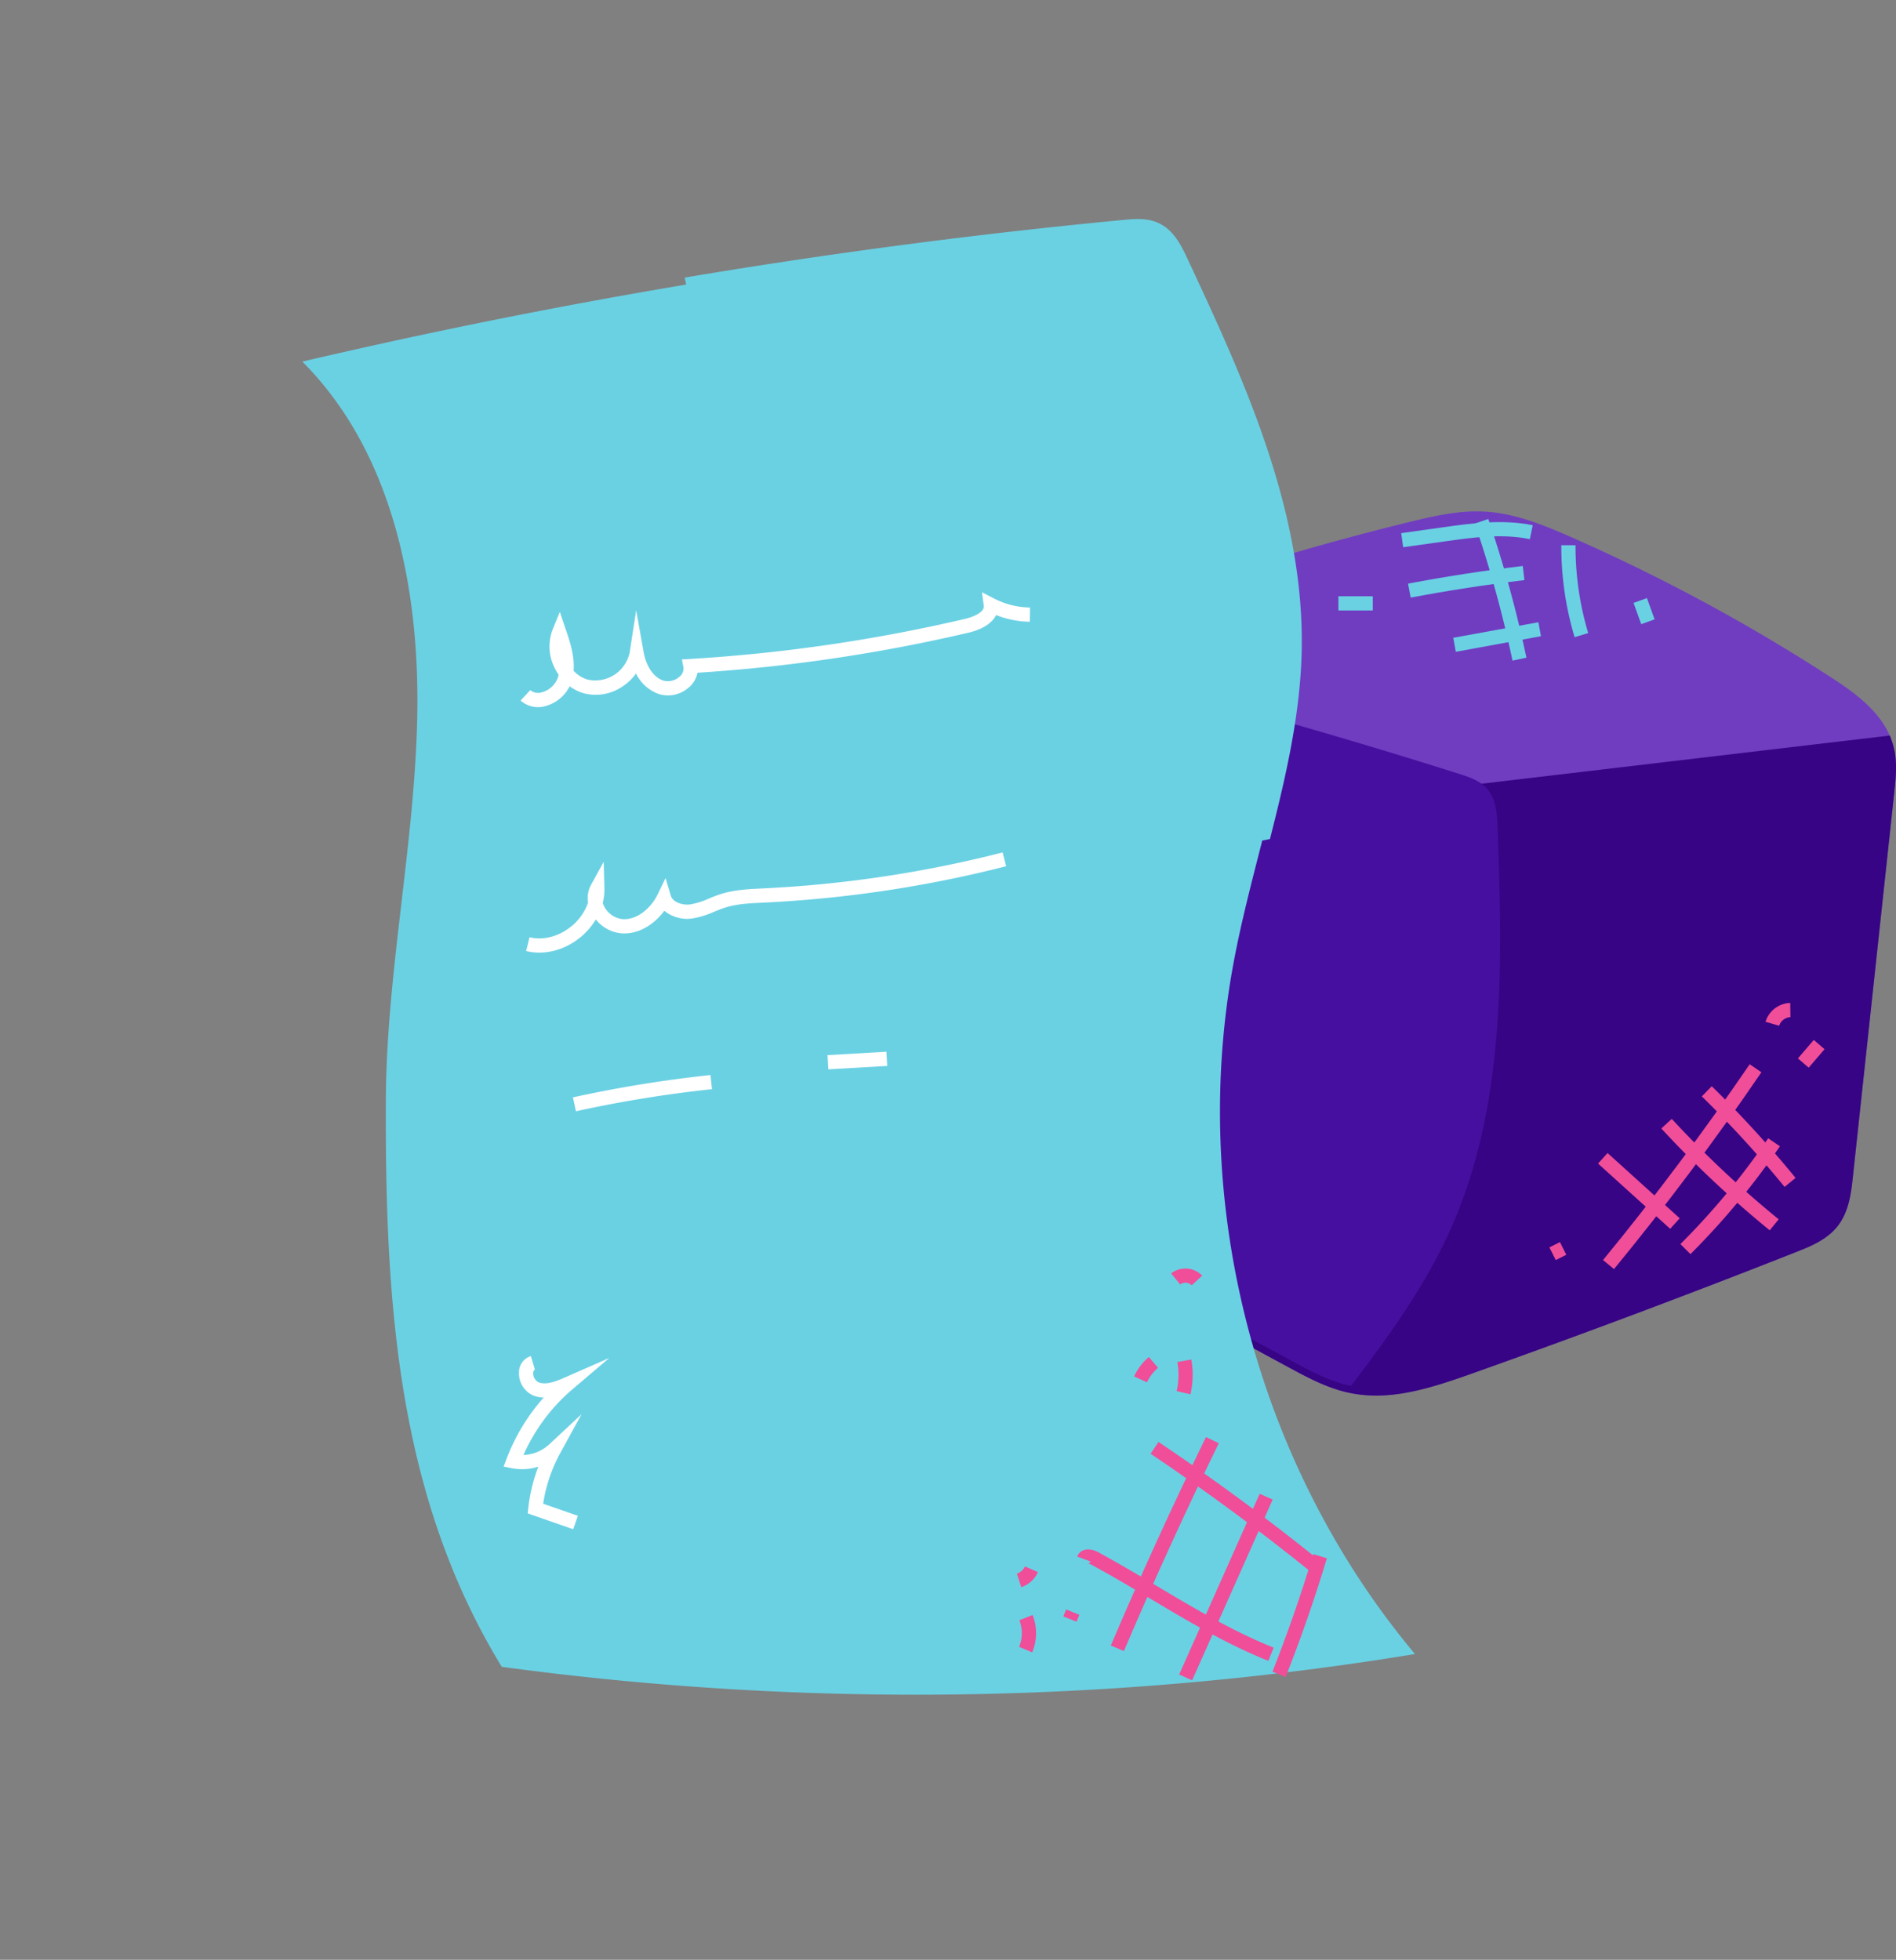 <?xml version="1.0" encoding="UTF-8"?>
<svg xmlns="http://www.w3.org/2000/svg" width="663.801" height="686.03" viewBox="0 0 663.801 686.03">
  <rect x="0" y="0" width="663.801" height="686.03" fill="#808080" stroke="none"/>
  <g id="Group_3763" data-name="Group 3763" transform="translate(10645.818 -12991.811)">
    <path id="Path_128434" data-name="Path 128434" d="M2610.794,9861.254q1.846-65.609,3.7-131.218c.056-2,.158-4.136,1.346-5.745,1.087-1.473,2.879-2.217,4.582-2.889a963.243,963.243,0,0,1,124.383-39.521c8.406-2.055,16.983-4.011,25.621-3.5,9.971.6,19.43,4.442,28.578,8.452a639.8,639.8,0,0,1,91.18,49.124c9.025,5.853,18.594,12.9,21.015,23.38,1.089,4.713.577,9.63.059,14.439q-7.246,67.334-14.493,134.668c-.61,5.663-1.351,11.661-4.9,16.116-3.263,4.1-8.361,6.2-13.234,8.124q-56.589,22.348-113.937,42.705c-13.394,4.756-27.669,9.491-41.56,6.479-7.107-1.542-13.615-5.032-20.013-8.489q-46.5-25.124-92.72-50.744c-6.408-3.552-13.307-7.673-15.78-14.568-4.02-11.21,5.648-22.854,5.379-34.76" transform="translate(-12896.34 3495.007)" fill="#703dc1"></path>
    <path id="Path_128435" data-name="Path 128435" d="M2732.341,9985.323a45.578,45.578,0,0,1-9.737-1.021c-7.534-1.633-14.512-5.4-20.667-8.729-30.889-16.69-62.093-33.769-92.744-50.757-7.081-3.925-14.219-8.386-16.916-15.9-2.6-7.255-.2-14.421,2.13-21.353,1.65-4.917,3.208-9.56,3.1-14.189l4.973-.111c.124,5.5-1.649,10.778-3.363,15.883-2.15,6.409-4.181,12.462-2.163,18.092,2.115,5.9,8.135,9.625,14.645,13.233,30.636,16.981,61.825,34.049,92.7,50.731,6.152,3.324,12.513,6.761,19.358,8.246,12.737,2.763,25.745-1.261,40.2-6.392,38.018-13.5,76.325-27.854,113.855-42.675,5.24-2.07,9.466-3.925,12.2-7.361,3.21-4.029,3.855-10.019,4.372-14.832l14.493-134.669c.49-4.553,1-9.262-.009-13.612-2.237-9.684-11.468-16.356-19.946-21.854A638.873,638.873,0,0,0,2798,9689.115c-9.176-4.021-18.2-7.679-27.727-8.246-8.074-.481-16.046,1.267-24.883,3.428a963.728,963.728,0,0,0-124.061,39.42,8.019,8.019,0,0,0-3.5,2.051c-.71.964-.809,2.534-.86,4.339l-3.7,131.219-4.97-.142L2612,9729.967c.057-2.048.135-4.854,1.83-7.153,1.553-2.1,3.934-3.039,5.673-3.724a968.648,968.648,0,0,1,124.7-39.623c9.235-2.259,17.586-4.078,26.361-3.562,10.337.617,20.206,4.614,29.427,8.656a643.719,643.719,0,0,1,91.534,49.316c9.294,6.025,19.432,13.415,22.086,24.906,1.194,5.167.618,10.531.11,15.264l-14.493,134.669c-.587,5.453-1.318,12.238-5.427,17.4-3.78,4.749-9.594,7.044-14.266,8.888-37.584,14.843-75.945,29.221-114.017,42.737-11.662,4.139-22.454,7.584-33.183,7.584" transform="translate(-12896.34 3495.007)" fill="#703dc1"></path>
    <path id="Path_128436" data-name="Path 128436" d="M2726.672,9793.894c-8.043-.393-12.391,9.088-14.573,16.839q-20.294,72.067-46.368,142.337,18.673,10.192,37.387,20.314c6.4,3.457,12.906,6.947,20.012,8.489,13.891,3.013,28.166-1.723,41.561-6.479q57.336-20.353,113.936-42.705c4.874-1.925,9.971-4.025,13.234-8.124,3.548-4.455,4.29-10.453,4.9-16.116l14.493-134.668c.518-4.81,1.03-9.727-.059-14.439a22.526,22.526,0,0,0-.7-2.357l-146.876,17.335Z" transform="translate(-12896.34 3495.007)" fill="#360484"></path>
    <path id="Path_128437" data-name="Path 128437" d="M2732.341,9985.323a45.643,45.643,0,0,1-9.738-1.021c-7.533-1.634-14.511-5.4-20.666-8.73-11.343-6.128-23.574-12.774-37.4-20.32l-1.888-1.031.748-2.017c17.289-46.6,32.867-94.42,46.306-142.146,4.275-15.182,11.122-18.615,16.37-18.663l36.792-19.49.463-.055,148.855-17.568.658,1.882a24.437,24.437,0,0,1,.774,2.62c1.2,5.169.617,10.532.109,15.263l-14.494,134.669c-.586,5.452-1.315,12.236-5.426,17.4-3.781,4.749-9.595,7.044-14.265,8.888-37.586,14.845-75.948,29.223-114.019,42.737-11.66,4.139-22.451,7.585-33.181,7.585m-63.532-33.407c13.046,7.119,24.675,13.437,35.491,19.28,6.152,3.323,12.513,6.762,19.357,8.246,12.742,2.763,25.744-1.26,40.2-6.392,38.017-13.494,76.323-27.853,113.857-42.675,5.24-2.069,9.464-3.925,12.2-7.36,3.21-4.032,3.855-10.021,4.372-14.832l14.493-134.669c.49-4.553,1-9.26-.01-13.613-.016-.067-.031-.136-.049-.2l-144.349,17.037-37.141,19.676-.681-.033c-6.728-.3-10.438,9.275-12.059,15.028-13.281,47.165-28.648,94.428-45.683,140.511" transform="translate(-12896.34 3495.007)" fill="#360484"></path>
    <path id="Path_128439" data-name="Path 128439" d="M2774.847,9786.574c-.172-4.856-.511-10.146-3.757-13.761-2.471-2.754-6.169-3.99-9.7-5.108q-72.56-23-146.629-40.809a19.192,19.192,0,0,0-.276,3.141q-1.846,65.609-3.694,131.217l-10.8,12.058c.268,11.906-9.4,23.55-5.379,34.76,2.473,6.9,9.371,11.017,15.779,14.568q46.224,25.62,92.721,50.745c6.4,3.456,12.906,6.946,20.012,8.488.136.03.273.046.409.075,13.183-17.366,25.951-34.942,34.824-54.778,19.448-43.473,18.17-93,16.484-140.6" transform="translate(-12896.34 3495.007)" fill="#470f9f"></path>
    <rect id="Rectangle_4243" data-name="Rectangle 4243" width="4.138" height="4.973" transform="translate(-10103.371 13428.468) rotate(-26.726)" fill="#f04e98"></rect>
    <g id="Group_3762" data-name="Group 3762" transform="matrix(0.921, -0.391, 0.391, 0.921, -6103.562, -3106.462)">
      <g id="Group_3761" data-name="Group 3761">
        <path id="Path_128438" data-name="Path 128438" d="M2777.332,9786.486c-.2-5.729-.691-11.213-4.391-15.334-3-3.348-7.324-4.718-10.8-5.817-48.049-15.228-97.44-28.974-146.8-40.857l-2.524-.606-.479,2.446q-66.618-15.957-134.158-27.675c16.807,41.675,6.714,89.626-11.764,130.585s-44.9,78.015-62.588,119.32c-27.629,64.517-50.137,128.276-39.856,197.7A1080.054,1080.054,0,0,0,2659.849,10267c-25.11-82.4-11.485-175.723,36.132-247.5,8.059-12.147,17.043-23.732,25.905-35.371.236.055.467.126.7.177.115.027.231.047.441.083l1.539.32.949-1.25c12.8-16.861,26.054-35.017,35.114-55.268,20.126-44.988,18.3-96.367,16.7-141.7" transform="translate(-12896.34 3495.007)" fill="#6ad1e3"></path>
        <path id="Path_128440" data-name="Path 128440" d="M2566.5,10226.247l-3.452-3.58c19.158-18.476,39.063-36.686,59.162-54.125l3.26,3.756c-20.033,17.383-39.874,35.535-58.97,53.949" transform="translate(-12896.34 3495.007)" fill="#f04e98"></path>
        <rect id="Rectangle_4244" data-name="Rectangle 4244" width="69.229" height="4.974" transform="translate(-10315.244 13736.356) rotate(-42.981)" fill="#f04e98"></rect>
        <path id="Path_128441" data-name="Path 128441" d="M2615.073,10256.694l-3.545-3.488c10.141-10.307,19.971-21.164,29.218-32.27l3.822,3.183c-9.335,11.211-19.259,22.17-29.5,32.575" transform="translate(-12896.34 3495.007)" fill="#f04e98"></path>
        <path id="Path_128442" data-name="Path 128442" d="M2637.59,10226.38c-10.9-20.435-22.844-40.632-35.511-60.029l4.164-2.719c12.747,19.52,24.771,39.845,35.736,60.408Z" transform="translate(-12896.34 3495.007)" fill="#f04e98"></path>
        <path id="Path_128443" data-name="Path 128443" d="M2611.693,10249.148c-11.09-11.011-20.437-23.764-29.476-36.1-4.644-6.337-9.447-12.889-14.41-19.1a2.7,2.7,0,0,0-.883-.752,1.2,1.2,0,0,0,1.065-.347l-3.6-3.429a3.764,3.764,0,0,1,2.908-1.172c2.236.1,3.932,2.01,4.4,2.593,5.028,6.29,9.861,12.886,14.536,19.264,8.926,12.18,18.156,24.772,28.969,35.508Z" transform="translate(-12896.34 3495.007)" fill="#f04e98"></path>
        <path id="Path_128454" data-name="Path 128454" d="M2676.938,9881.9a33.35,33.35,0,0,1-9.955-6.769c-2.36,2.06-6.34,2.759-11.372,1.89a577.238,577.238,0,0,1-92.7-24.149,8.873,8.873,0,0,1-4.795,3.551,10.994,10.994,0,0,1-10.555-1.96,14.4,14.4,0,0,1-4.563-9.746,17.808,17.808,0,0,1-6.281,2.358,16.538,16.538,0,0,1-13.16-3.082,15.257,15.257,0,0,1-3.654-4.238,13.484,13.484,0,0,1-10.6,3.056,9.145,9.145,0,0,1-7.152-5.164l4.531-2.05a4.239,4.239,0,0,0,3.39,2.3,8.3,8.3,0,0,0,7.085-2.4,11.566,11.566,0,0,0,.764-.943,18.623,18.623,0,0,1-.348-2.682,16.538,16.538,0,0,1,4.593-12.713l4.732-4.71-.5,6.658c-.313,4.188-.719,9.6-3.115,14.191a10.72,10.72,0,0,0,3.365,4.8,12.295,12.295,0,0,0,17.183-3l7.869-12.7-3.331,14.566c-.881,3.855-.692,8.971,2.481,11.771a6.11,6.11,0,0,0,5.714.964,3.6,3.6,0,0,0,2.559-2.473l.6-2.765,2.665.949a572.25,572.25,0,0,0,94.076,24.71c2.608.453,7.188.61,7.816-1.662l1.268-4.595,3.042,3.67a28.35,28.35,0,0,0,10.354,7.813Z" transform="translate(-12896.34 3495.007)" fill="#fff"></path>
        <path id="Path_128455" data-name="Path 128455" d="M2635.872,9957.39A424.621,424.621,0,0,1,2553.2,9936.1l-.761-.279c-4.375-1.617-8.507-3.144-12.83-3.541-1.278-.118-2.579-.137-3.957-.158a31.257,31.257,0,0,1-8.058-.834,12.638,12.638,0,0,1-7.909-6.3c-4.917,2.911-11.306,4.219-16.876,1.412a12.982,12.982,0,0,1-6.367-7.976,24.034,24.034,0,0,1-7.625,3.7c-6.848,1.948-14.007.8-19.142-3.054l2.986-3.978c3.9,2.933,9.433,3.772,14.8,2.247a18.3,18.3,0,0,0,8.79-5.419,9.68,9.68,0,0,1,3.4-5.31l7.2-5.667-3.342,8.526a19.2,19.2,0,0,1-2.588,4.587,7.589,7.589,0,0,0,.008,1.465,8.256,8.256,0,0,0,4.124,6.439c4.85,2.447,11.013.1,14.688-3.113l4.827-4.22-.719,6.371c-.277,2.448,2.423,4.76,5.082,5.5a27.116,27.116,0,0,0,6.8.653c1.411.021,2.871.043,4.34.178,4.974.458,9.612,2.171,14.1,3.828l.756.279a419.716,419.716,0,0,0,81.7,21.035Z" transform="translate(-12896.34 3495.007)" fill="#fff"></path>
        <path id="Path_128456" data-name="Path 128456" d="M2510.651,9988.966a438.324,438.324,0,0,0-46.826-11.487l.916-4.889a443.981,443.981,0,0,1,47.359,11.618Z" transform="translate(-12896.34 3495.007)" fill="#fff"></path>
        <path id="Path_128457" data-name="Path 128457" d="M2405.783,10111.71l-12.485-11.334.972-1.728a58.691,58.691,0,0,1,8.839-11.854,18.839,18.839,0,0,1-8.735-3.129l-2.428-1.653,2.032-2.121a69.085,69.085,0,0,1,20.318-14.625,10.453,10.453,0,0,1-3.269-2.282,8.441,8.441,0,0,1-1.194-9.313,5.842,5.842,0,0,1,5.994-3.5l-.561,4.941c-.152-.015-.566-.064-.974.76a3.528,3.528,0,0,0,.317,3.662c2,2.075,5.666,2.206,9.239,2.161l16.973-.211-16.2,5.07a64.1,64.1,0,0,0-24.693,14.438,14.006,14.006,0,0,0,9.711.12l14.574-5.313-12.183,9.6a53.765,53.765,0,0,0-12.427,13.984l9.52,8.643Z" transform="translate(-12896.34 3495.007)" fill="#fff"></path>
        <path id="Path_128467" data-name="Path 128467" d="M2536.8,10214.121l-3.472-3.563a12.471,12.471,0,0,0,3.735-8.539l4.97.129a17.488,17.488,0,0,1-5.233,11.974" transform="translate(-12896.34 3495.007)" fill="#f04e98"></path>
        <path id="Path_128468" data-name="Path 128468" d="M2543,10191.67c-.276,0-.553-.013-.828-.037l.447-4.953a4.709,4.709,0,0,0,3.583-1.243l3.42,3.611a9.735,9.735,0,0,1-6.622,2.622" transform="translate(-12896.34 3495.007)" fill="#f04e98"></path>
        <rect id="Rectangle_4251" data-name="Rectangle 4251" width="2.617" height="4.973" transform="translate(-10344.6 13701.811) rotate(-45.002)" fill="#f04e98"></rect>
        <path id="Path_128469" data-name="Path 128469" d="M2610.68,10142.864l-3.336-3.688a20.013,20.013,0,0,1,7.4-4.229l1.484,4.746a15.025,15.025,0,0,0-5.55,3.172" transform="translate(-12896.34 3495.007)" fill="#f04e98"></path>
        <path id="Path_128470" data-name="Path 128470" d="M2623.049,10152.661l-4.02-2.928a25.471,25.471,0,0,0,4.212-9.265l4.85,1.1a30.475,30.475,0,0,1-5.042,11.089" transform="translate(-12896.34 3495.007)" fill="#f04e98"></path>
        <path id="Path_128471" data-name="Path 128471" d="M2638.357,10117.714a3.183,3.183,0,0,0-3.619-1.86l-1.375-4.779a8.154,8.154,0,0,1,9.68,4.976Z" transform="translate(-12896.34 3495.007)" fill="#f04e98"></path>
      </g>
      <rect id="Rectangle_4245" data-name="Rectangle 4245" width="4.973" height="20.632" transform="matrix(0.337, -0.942, 0.942, 0.337, -10345.504, 13493.494)" fill="#fff"></rect>
    </g>
    <path id="Path_128458" data-name="Path 128458" d="M2815.591,9941.05l-3.842-3.156c18.051-21.97,35.325-45.031,51.343-68.543l4.109,2.8c-16.1,23.633-33.464,46.813-51.61,68.9" transform="translate(-12896.34 3495.007)" fill="#f04e98"></path>
    <path id="Path_128459" data-name="Path 128459" d="M2842.358,9935.817l-3.512-3.521a256.562,256.562,0,0,0,30.727-37.036l4.109,2.8a261.472,261.472,0,0,1-31.324,37.757" transform="translate(-12896.34 3495.007)" fill="#f04e98"></path>
    <path id="Path_128460" data-name="Path 128460" d="M2870.114,9927.485a369.36,369.36,0,0,1-37.955-35.646l3.652-3.375a364.388,364.388,0,0,0,37.442,35.164Z" transform="translate(-12896.34 3495.007)" fill="#f04e98"></path>
    <path id="Path_128461" data-name="Path 128461" d="M2875.314,9912.284a390.008,390.008,0,0,0-28.978-31.689l3.479-3.553a395.037,395.037,0,0,1,29.349,32.094Z" transform="translate(-12896.34 3495.007)" fill="#f04e98"></path>
    <rect id="Rectangle_4246" data-name="Rectangle 4246" width="4.974" height="34.043" transform="matrix(0.671, -0.742, 0.742, 0.671, -10086.336, 13399.123)" fill="#f04e98"></rect>
    <path id="Path_128462" data-name="Path 128462" d="M2873.412,9855.872l-4.773-1.391a9.343,9.343,0,0,1,8.647-6.592l.076,4.974a4.382,4.382,0,0,0-3.95,3.009" transform="translate(-12896.34 3495.007)" fill="#f04e98"></path>
    <rect id="Rectangle_4247" data-name="Rectangle 4247" width="8.53" height="4.973" transform="translate(-10016.361 13362.314) rotate(-49.316)" fill="#f04e98"></rect>
    <path id="Path_128463" data-name="Path 128463" d="M2741.781,9688.364l-.691-4.924,14.447-2.03c9.831-1.381,20.973-2.948,31.6-.743l-1.009,4.869c-9.784-2.029-20.012-.592-29.905.8Z" transform="translate(-12896.34 3495.007)" fill="#6ad1e3"></path>
    <path id="Path_128464" data-name="Path 128464" d="M2744.416,9706l-.93-4.885c13.246-2.519,26.758-4.6,40.159-6.182l.584,4.939c-13.287,1.568-26.681,3.631-39.813,6.127" transform="translate(-12896.34 3495.007)" fill="#6ad1e3"></path>
    <rect id="Rectangle_4248" data-name="Rectangle 4248" width="30.289" height="4.972" transform="matrix(0.984, -0.18, 0.18, 0.984, -10137.021, 13215.078)" fill="#6ad1e3"></rect>
    <path id="Path_128465" data-name="Path 128465" d="M2780.061,9728.055a412.445,412.445,0,0,0-13.191-47.969l4.707-1.607a417.3,417.3,0,0,1,13.35,48.552Z" transform="translate(-12896.34 3495.007)" fill="#6ad1e3"></path>
    <path id="Path_128466" data-name="Path 128466" d="M2801.8,9719.845a110.488,110.488,0,0,1-4.647-32.194l4.973.021a105.453,105.453,0,0,0,4.438,30.748Z" transform="translate(-12896.34 3495.007)" fill="#6ad1e3"></path>
    <rect id="Rectangle_4249" data-name="Rectangle 4249" width="4.973" height="7.905" transform="translate(-10073.895 13202.87) rotate(-19.861)" fill="#6ad1e3"></rect>
    <rect id="Rectangle_4250" data-name="Rectangle 4250" width="12.027" height="4.973" transform="translate(-10177.227 13200.534)" fill="#6ad1e3"></rect>
  </g>
</svg>

